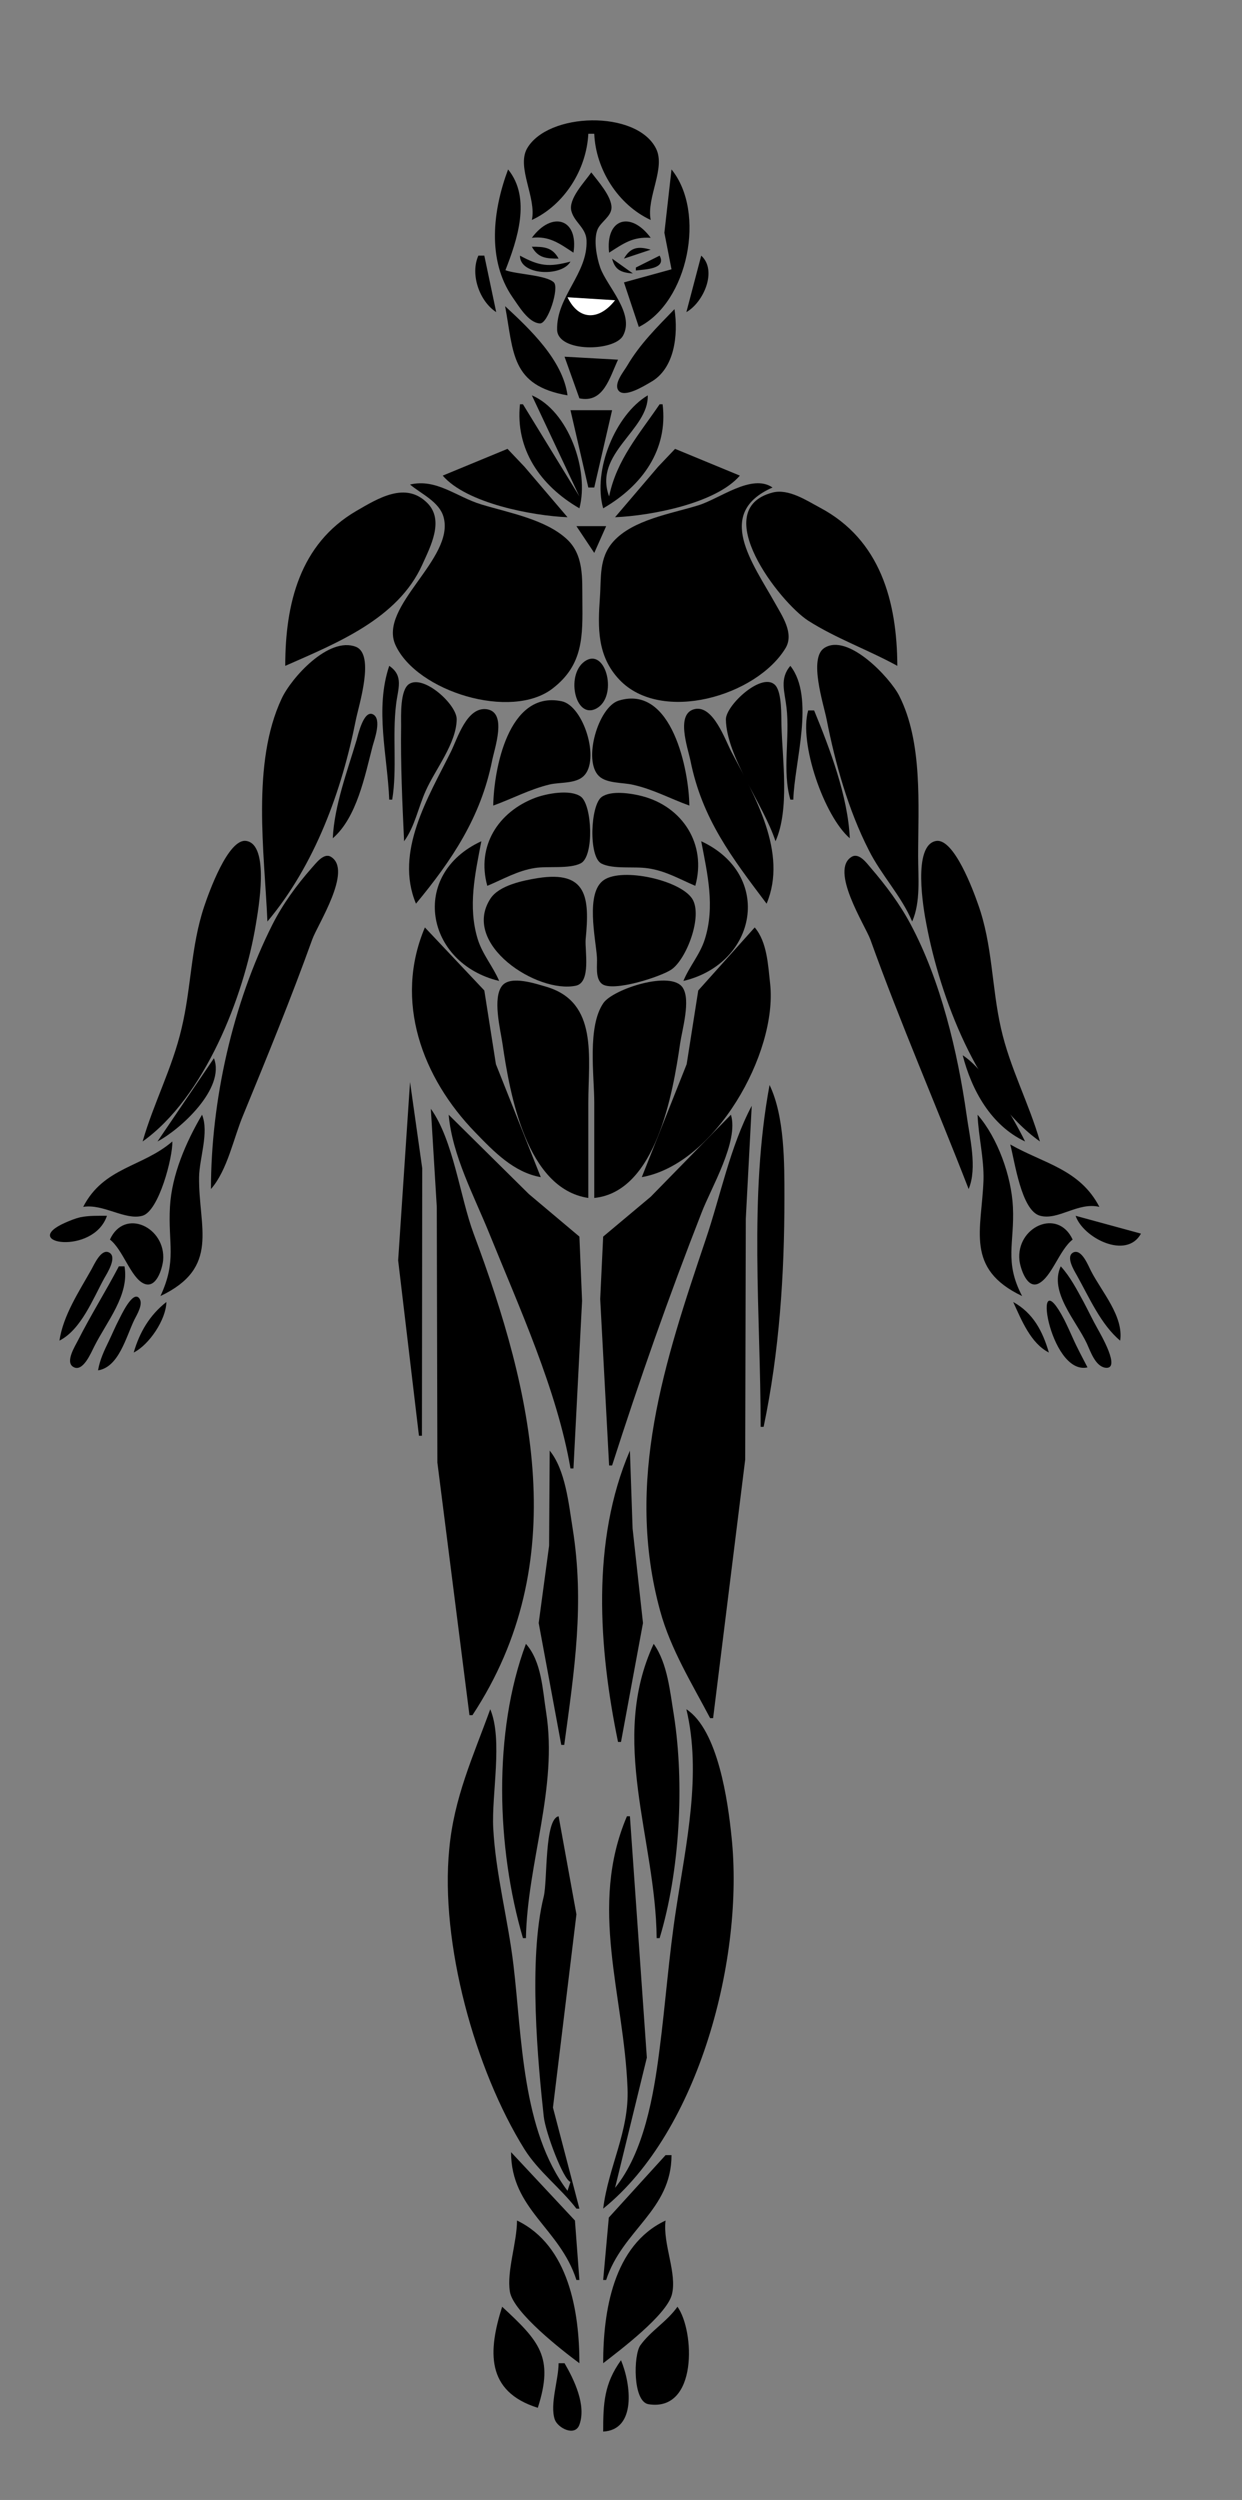 <?xml version="1.0" encoding="utf-8"?>
<!-- Generator: Adobe Illustrator 23.1.1, SVG Export Plug-In . SVG Version: 6.00 Build 0)  -->
<svg version="1.1" id="Layer_1" xmlns="http://www.w3.org/2000/svg" xmlns:xlink="http://www.w3.org/1999/xlink" x="0px" y="0px"
	 viewBox="0 0 418 841" style="enable-background:new 0 0 418 841;" xml:space="preserve">
<rect x="0" y="0" width="418" height="841" fill="#808080" stroke="none"/>
<style type="text/css">
	.st0{fill:#FFFFFF;}
</style>
<path d="M179,74c11-5.1,18.4-17,19-29h2c0.5,12,8,23.9,19,29c-1.5-7.5,5.1-17.4,1.8-24c-6.5-13.1-36.6-12.3-43.5,0.1
	C173.9,56.5,180.6,66.6,179,74 M171,57c-5.1,13.6-7.2,30.4,1.5,43c2,2.8,5.3,8.6,9.2,8.8c2.7,0.2,6.6-12,4.7-13.8
	c-2.6-2.5-12.6-2.7-16.3-4.1C174,80.9,178.9,66.7,171,57 M226,57l-2.4,21.3l2.4,12.3L210,95l5,15C231.6,101.7,237.7,71.4,226,57
	 M199,58c-2.2,3.2-7.8,8.9-6.7,13c1,3.8,4.9,5.6,5.1,9.8c0.5,11.3-10.2,18.9-9.9,30.2c0.3,7.6,19.3,7.3,22.2,1.9
	c4-7.5-5.5-16.6-7.7-22.9c-1.2-3.4-2.3-9.4-0.9-12.8c1.1-2.6,4.6-4.3,4.7-7.3C205.9,66.1,201.2,60.9,199,58 M179,80
	c5.8-0.7,9.3,1.9,14,5C194.8,73.6,185.8,70.8,179,80 M205,85c5-3.2,8-5.4,14-5C212.2,70.8,203.7,73.6,205,85 M179,83
	c2.1,3.8,4.8,4,9,4C185.9,83.2,183.2,83,179,83 M210,87l9-3C214.9,82.8,212.2,83.1,210,87 M161,86c-2.8,6.2,0.3,15.3,6,19l-4-19H161
	 M175,86c-0.1,6.7,14.1,7.2,17,2C184.8,89.9,181.6,89.6,175,86 M222,86l-8,4v1C217.2,90.6,224.4,90.5,222,86 M236,86l-5,19
	C236.8,101.7,241.5,91,236,86 M206,87c1,3.9,3.1,4.7,7,5L206,87z"/>
<path class="st0" d="M191,100c3.9,8.1,10.8,7.7,16,1L191,100z"/>
<path d="M170,103c2.9,15.6,1.9,26.7,21,30C189.4,121.1,178.3,110.7,170,103 M227,104c-5.9,6.1-11.6,11.7-15.9,19
	c-1.1,1.9-4.6,6-3,8.3c1.9,2.8,8.9-1.6,10.8-2.7C227.1,124.1,228.3,112.6,227,104 M190,120l5,14c8.1,1.7,10.1-6.8,13-13L190,120
	 M149,160c8,9.3,30.1,13.5,42,14l-14.5-17l-5.7-6L149,160 M207,174c12-0.5,33.9-4.6,42-14l-21.8-9l-5.7,6L207,174 M131,224
	c-4.9,14.5-0.6,30.2,0,45h1c1.7-10.3,0-21.5,1.3-32C133.9,231.7,136,227.4,131,224 M266,224c-3.7,4.3-1.9,8.7-1.3,14
	c1.2,10-1.5,21.4,1.3,31h1C267.3,256.6,274.4,234.7,266,224 M136,283c3.6-4.9,4.8-11.5,7.3-17c3.2-7.2,10.3-15.9,10.4-24
	c0.1-4.9-11-15.1-16-11.9c-3.1,2-2.7,10.7-2.7,13.9C134.8,257.1,135.4,270,136,283 M261,283c4.8-10.7,2.3-27.5,2-39
	c-0.1-3.2,0.2-10.8-2-13.4c-4.3-4.9-16.7,6.6-16.7,11.4C244.5,254.6,257,270.7,261,283 M140,304c12.1-14.6,21.8-29.1,25.6-48
	c0.8-4.2,5.2-16.3-1.7-17.4c-6.8-1-9.9,9.8-12.2,14.4C144.2,268.1,132.7,286.6,140,304 M258,304c7.2-17.1-4-36.2-11.8-51
	c-2.2-4.2-6.1-15.6-12.2-14.5c-6.8,1.3-2.5,13.1-1.6,17.5C236.3,275.4,246.3,288.5,258,304 M112,282c8.1-7,10.8-21,13.4-31
	c0.6-2.2,3.2-9.2,0.1-10.7c-3.1-1.5-5,6.9-5.5,8.7C116.9,259.4,112.5,271.1,112,282 M272,239c-3.2,11,5.4,35.6,14,43
	c-0.6-14-6.7-30.1-12-43H272 M138,362l1,1L138,362 M138,364l-4,60l7,59h1l0.1-90L138,364 M259,365c-7,37.6-3,77-3,115h1
	c5.3-25.3,7-51.2,7-77C264,391.4,264.1,375.6,259,365 M68,375c-5.4,9.2-10.2,20.2-10.8,31c-0.7,12.4,2.4,18-3.2,30
	c20.2-9.6,12.8-23,13-40C67.1,389.6,70.4,381,68,375 M329,375c0.3,7.3,2.2,14.7,2,22c-0.6,16.7-6.3,29.8,13,39
	c-6.1-11.6-2.5-17.9-3.1-30C340.4,395.7,335.8,382.8,329,375 M58,384c-10.1,8.7-23.1,8.6-30,22c6.8-1.1,14.1,4.6,19.9,3
	C53.5,407.5,58.2,389.1,58,384 M340,385c1.5,5.5,3.7,22.4,10.1,24c6.1,1.6,12.7-4.7,19.9-3C363.4,393.3,351.2,391.4,340,385 M36,409
	c-3,0-6.1-0.1-9,0.5c-1.7,0.4-3.4,1.1-5,1.8C6.1,418.3,31.4,422.5,36,409 M362,409c2.5,7.4,17.1,14.9,22,6L362,409 M37,417
	c4.4,3.4,7,12.8,11.4,14.8c4.2,1.9,6.2-5,6.5-7.8C55.9,412.9,41.9,406.2,37,417 M361,417c-5-10.8-19.1-4.2-17.9,7
	c0.3,2.6,2.5,9.7,6.4,7.8C354,429.6,356.5,420.5,361,417 M20,451c7.3-3.7,11.3-14.1,15.1-21c0.9-1.6,4.6-7.3,1.5-8.7
	c-2.6-1.2-4.9,4.1-5.8,5.7C26.6,434.5,21.3,442.4,20,451 M377,451c1.2-8.2-6.2-16.4-9.8-23.4c-0.9-1.7-3.1-7.5-5.9-6.3
	c-2.8,1.3,0.2,6.1,1.1,7.7C366.5,436.3,370.5,445.6,377,451 M40,426c-4.4,8.4-9.5,16.5-13.8,25c-0.9,1.8-4.3,7.1-1.6,8.8
	c3.3,2.1,6.1-4.9,7.1-6.8c4.2-8.4,11.9-17.3,10.2-27H40 M357,426c-4,8.6,5.2,18.3,8.8,26c1.2,2.6,2.8,7.5,6.1,8.1
	c5.7,0.9-1.7-11.6-2.5-13.1c-1.7-3-3.1-6-4.7-9C362.4,433.8,360.2,429.5,357,426 M33,461c7-1.1,9.4-11.2,12.2-17
	c0.9-1.8,3.1-5.3,1.7-7.2c-2.2-3-6.3,6.1-6.9,7.2c-1.2,2.3-2.2,4.7-3.3,7C35.1,454.3,33.6,457.4,33,461 M366,460
	c-1.7-3.3-3.5-6.6-5-10c-0.9-2-1.8-4-2.8-6C346.9,422.2,353,462.9,366,460 M56,438c-5.6,4.4-9,10.1-11,17
	C50.2,452.4,55.9,443.9,56,438 M341,438c2.8,6.1,5.9,13.9,12,17C350.9,447.8,347.7,441.7,341,438 M256.3,481.7l0.3,0.7L256.3,481.7
	 M172,724c0,19.3,16.4,25.5,22,43h1l-1.5-20L172,724 M224,725l-19.1,21l-1.9,21h1c5.5-16.9,22-23.4,22-42H224 M174,747
	c0,7.4-3.5,17-2.4,23.9c1.1,7,17.7,19.9,23.4,24.1C195,777.8,191.5,755.4,174,747 M203,795c5.7-4.4,21.2-16.1,23.1-23
	c1.9-7.2-3.1-17.1-2.1-25C206.3,755.3,203,777.8,203,795z"/>
<path class="st0" d="M205,757l1,1L205,757z"/>
<path d="M169,776c-4.7,14.8-5.6,28.5,12,34C186.5,792.9,181.5,787.6,169,776 M228,776c-3.5,5-9,8.1-12.5,13
	c-2.3,3.2-2.6,19,2.8,19.8C234.9,811.4,233.8,784.1,228,776 M209,794c-5.7,7.9-6,14.6-6,24C214.2,817.4,212.4,802.1,209,794
	 M188,795c0,5.5-3,13.8-1.3,18.9c1,2.9,6.8,5.9,8.3,1.8c2.4-6.6-1.8-15.2-5-20.7H188z"/>
<g>
	<path d="M179,133l16,34l-19-31h-1c-1.6,15,6.7,27.3,20,35C198.4,158.2,191.3,138.2,179,133"/>
	<path d="M218,133c-10.9,6.5-18.6,25.3-15,38c13.2-7.6,21.9-19.8,20-35h-1c-6.8,10-14.5,18.7-17,31C199.6,152.5,218.4,144.7,218,133
		"/>
	<polyline points="192,138 198,164 200,164 206,138 192,138 	"/>
</g>
<g>
	<path d="M138,163c3.8,3.2,9.9,5.8,11.3,11c3.8,14-22.1,30-16.2,43c7.2,15.7,39,25.4,52.9,14.6c10.4-8,10.1-17.7,10-29.6
		c-0.1-7.2,0.6-15.2-5.2-20.6c-7.2-6.7-19.6-8.9-28.8-11.7C153.7,167.2,146.9,160.9,138,163"/>
	<path d="M260,164c-7-4.8-17.8,3.8-25,6c-9,2.8-22,4.8-28.6,12.2c-4.9,5.5-4,12.1-4.5,18.8c-0.7,10.1-1,19.7,6.6,27.7
		c14.1,14.8,46.1,5.5,55.9-10.7c2.9-4.9-1.1-10.7-3.5-15C253.3,189.4,240.4,172.6,260,164"/>
	<polyline points="194,177 200,186 204,177 194,177 	"/>
	<path d="M197.4,222.1c-7.3,4-4,20.3,3.4,16.2C207.9,234.3,204.1,218.5,197.4,222.1"/>
</g>
<g>
	<path d="M96,224c17.2-7.6,37.9-15.8,46.1-34c2.8-6.2,7.5-15,1.7-20.8c-7.3-7.3-16.5-1.6-23.9,2.7C100.9,183,96,203.1,96,224"/>
	<path d="M302,224c-0.1-21.7-5.7-42.4-26-53.2c-4.5-2.4-10.6-6.5-16-5.1c-21.8,5.7,2.4,36.9,12,43.1
		C281.4,214.8,292.2,218.6,302,224"/>
</g>
<g>
	<path d="M90,310c16-19.1,25-43.8,29.8-68c1-4.9,6.4-21.8,0-24.4c-9.2-3.6-21.8,10.5-25,17.4C84.6,256.7,89,286.8,90,310"/>
	<path d="M307,310c2.9-6.6,2-14.9,2-22c0-17.1,1.6-38.3-6.4-54c-3-5.9-17.2-21.2-25.2-16c-5.3,3.5-0.2,18.9,0.8,24
		c2.9,14.8,7.3,30.5,14.2,44C296.6,294.4,303.3,301.3,307,310"/>
</g>
<g>
	<path d="M48,384c20.8-14.8,34.1-48.7,38.1-73c0.8-4.9,4.8-26.8-3.2-28.1c-6.1-1-12.7,17.6-14.2,22.1c-4.5,13.5-4.3,27.3-7.6,41
		C58,359.3,51.7,371.1,48,384"/>
	<path d="M350,384c-3.7-12.9-10.1-24.7-13.1-38c-3.2-14-2.8-28.2-7.8-42c-1.5-4.3-8-22-14-21.1c-8.1,1.3-4.3,23.1-3.3,28.1
		C316.4,335.4,329,369.1,350,384"/>
	<path d="M71,400c5.6-6.4,7.6-17.2,10.9-25c8.1-19.7,16-39,23.2-59c1.7-4.8,13.8-23.4,6.2-27.8c-2.4-1.4-5.1,2.4-6.4,3.8
		c-5.1,5.8-9.7,12.1-13.2,19C78.3,337.6,71,370.3,71,400"/>
	<path d="M326,400c3-7.1,0.3-17.6-0.7-25c-3-21.1-8.7-45.1-18.8-64c-3.6-6.8-8.4-13.2-13.4-19c-1.3-1.5-3.9-5.2-6.4-3.8
		c-7.6,4.4,4.4,23,6.2,27.8C303.1,344.4,315.1,371.9,326,400"/>
	<path d="M324,355c3,11.7,9.5,23.6,21,29C340.9,375.7,331.8,360,324,355"/>
	<path d="M72,356l-19,28C60.8,379.9,75.9,366.1,72,356"/>
</g>
<g>
	<path d="M166,271c6.4-2.3,12.3-5.5,19-7.1c3.4-0.8,8.7-0.2,11.4-2.8c5.7-5.4,0-23.7-7.4-25.2C171,232.2,166.2,259,166,271"/>
	<path d="M232,271c-0.1-11.4-5.7-40.9-23.8-35.3c-6.9,2.2-12.1,20.2-6.6,25.4c2.6,2.5,8,2.1,11.4,2.9
		C219.8,265.5,225.6,268.7,232,271"/>
	<path d="M164,298c5.3-2.2,10.2-5.1,16-6c4.3-0.7,11.7,0.4,15.5-1.6c4.5-2.4,3.8-19.5,0-22.4c-3.6-2.6-11.7-1-15.4,0.4
		C167.7,273.1,160.3,284.6,164,298"/>
	<path d="M234,298c3.9-14-4.3-26.7-18-30.2c-3.5-0.9-10.3-2-13.5,0.3c-3.8,2.7-4.5,20.1-0.1,22.4c3.9,2,11.2,0.9,15.6,1.6
		C223.9,292.9,228.6,295.7,234,298"/>
	<path d="M168,330c-2.1-4.9-5.6-8.9-7.2-14c-3.4-11-0.9-22,1.2-33C137.7,294.2,143.2,324.1,168,330"/>
	<path d="M236,283c2.1,11,4.7,22,1.2,33c-1.6,5.1-5.2,9.1-7.2,14C254.9,324.1,260.3,294.3,236,283"/>
	<path d="M181,295.4c-4.9,0.8-13.1,2.4-16,7c-9.8,15.3,15.8,31.9,28.8,29.2c5.2-1.1,3-11.8,3.3-15.6
		C198.5,301.9,197.6,292.8,181,295.4"/>
	<path d="M203.3,296c-6.4,4.2-2.8,19.8-2.4,26c0.2,2.6-0.7,7.1,1.7,9c3.7,2.8,19.7-2.4,23.3-4.8c5.1-3.4,10.7-18,7.1-23.8
		C229,296.1,209.6,291.8,203.3,296"/>
	<path d="M143,312c-10.5,24.8-0.9,50.6,17,69c6.2,6.4,12.9,13.4,22,15l-15.1-38l-3.9-24.8L143,312"/>
	<path d="M254,312l-19,21.2l-3.9,24.8L216,396c24.7-4.4,45.7-41.7,43.2-65C258.5,324.8,258.2,316.9,254,312"/>
	<path d="M198,403v-32c0-15.3,3.4-33.8-14-39c-3.5-1-12.1-4-15-0.4c-3.3,4.1-0.6,14.7,0.1,19.4C171.6,368.2,177.2,399.9,198,403"/>
	<path d="M200,403c20.8-2.1,26.5-35.4,28.9-52c0.7-4.7,3.6-14.5,0.9-18.7c-3.8-6-23.4,0.4-26.7,5.1c-5.5,7.9-3.1,24.4-3.1,33.6V403"
		/>
</g>
<g>
	<path d="M151,375c1.2,13.7,8.6,27.4,13.7,40c10,24.7,22.8,52.7,27.3,79h1l2.9-56.4L195,416l-17-14.3L151,375"/>
	<path d="M246,375l-27,27.6L203,416l-1,21l3,56h1c9.2-28.7,19.1-56.9,30.1-85C239.3,399.6,248.7,384,246,375"/>
</g>
<g>
	<path d="M253,372c-7.3,13.8-10.5,30.3-15.5,45c-13.8,41-27.3,81.3-15.3,125c3.5,12.8,10.7,24.4,16.8,36h1l10.8-87l0.2-81L253,372"
		/>
	<path d="M145,373l2,33l0.2,86l10.8,85h1c33.8-51.3,20.4-108.5,0.4-162C154.8,402.6,152.6,383.6,145,373"/>
	<path d="M185,488l-0.2,32l-3.5,26l7.6,41h1c3.4-25.1,6.9-47.5,2.8-73C191.4,505.9,190.3,494.5,185,488"/>
	<path d="M212,488c-13.1,30.5-10.5,66.5-4,98h1l7.4-40l-3.5-31.8L212,488"/>
</g>
<g>
	<path d="M177,553c-11.1,29.7-9.9,68.7-1,99h1c0.5-25.5,10.8-50.6,6.8-76C182.6,568.4,182.3,559,177,553"/>
	<path d="M220,553c-15.1,32.5,0.7,65.6,1,99h1c6.8-22.5,8.4-51.9,4.8-75C225.5,569.2,224.7,559.6,220,553"/>
	<path d="M165,575c-5.8,16-12.2,29.7-13.8,47c-3.1,31.6,8.6,74.2,25.3,101c4.7,7.5,12.1,13,17.5,20h1l-8.9-34l7.9-65l-6-33
		c-4.8,1-3.7,21.6-5,27c-5.3,21.3-1.9,56.5,0,74c0.6,5.5,6.7,21.5,9,22l-1,3c-15.4-20.3-15.3-51.8-18.2-76c-1.8-15.2-6-30.7-6.8-46
		C165.4,603.6,169.3,585.3,165,575"/>
	<path d="M231,575c5.2,21.7-0.1,45.3-3.4,66.9c-2.5,16-3.6,32.1-5.7,48.1c-1.9,14.9-5.2,34.1-14.9,46l10.7-43.8L212,611h-1
		c-13,30.5-1,60.1,0.2,91.5c0.6,14.6-6.4,26.2-8.2,40.5c32.4-26.1,47.5-84.7,43.2-125.1C245,606.1,241.7,582,231,575"/>
</g>
</svg>
